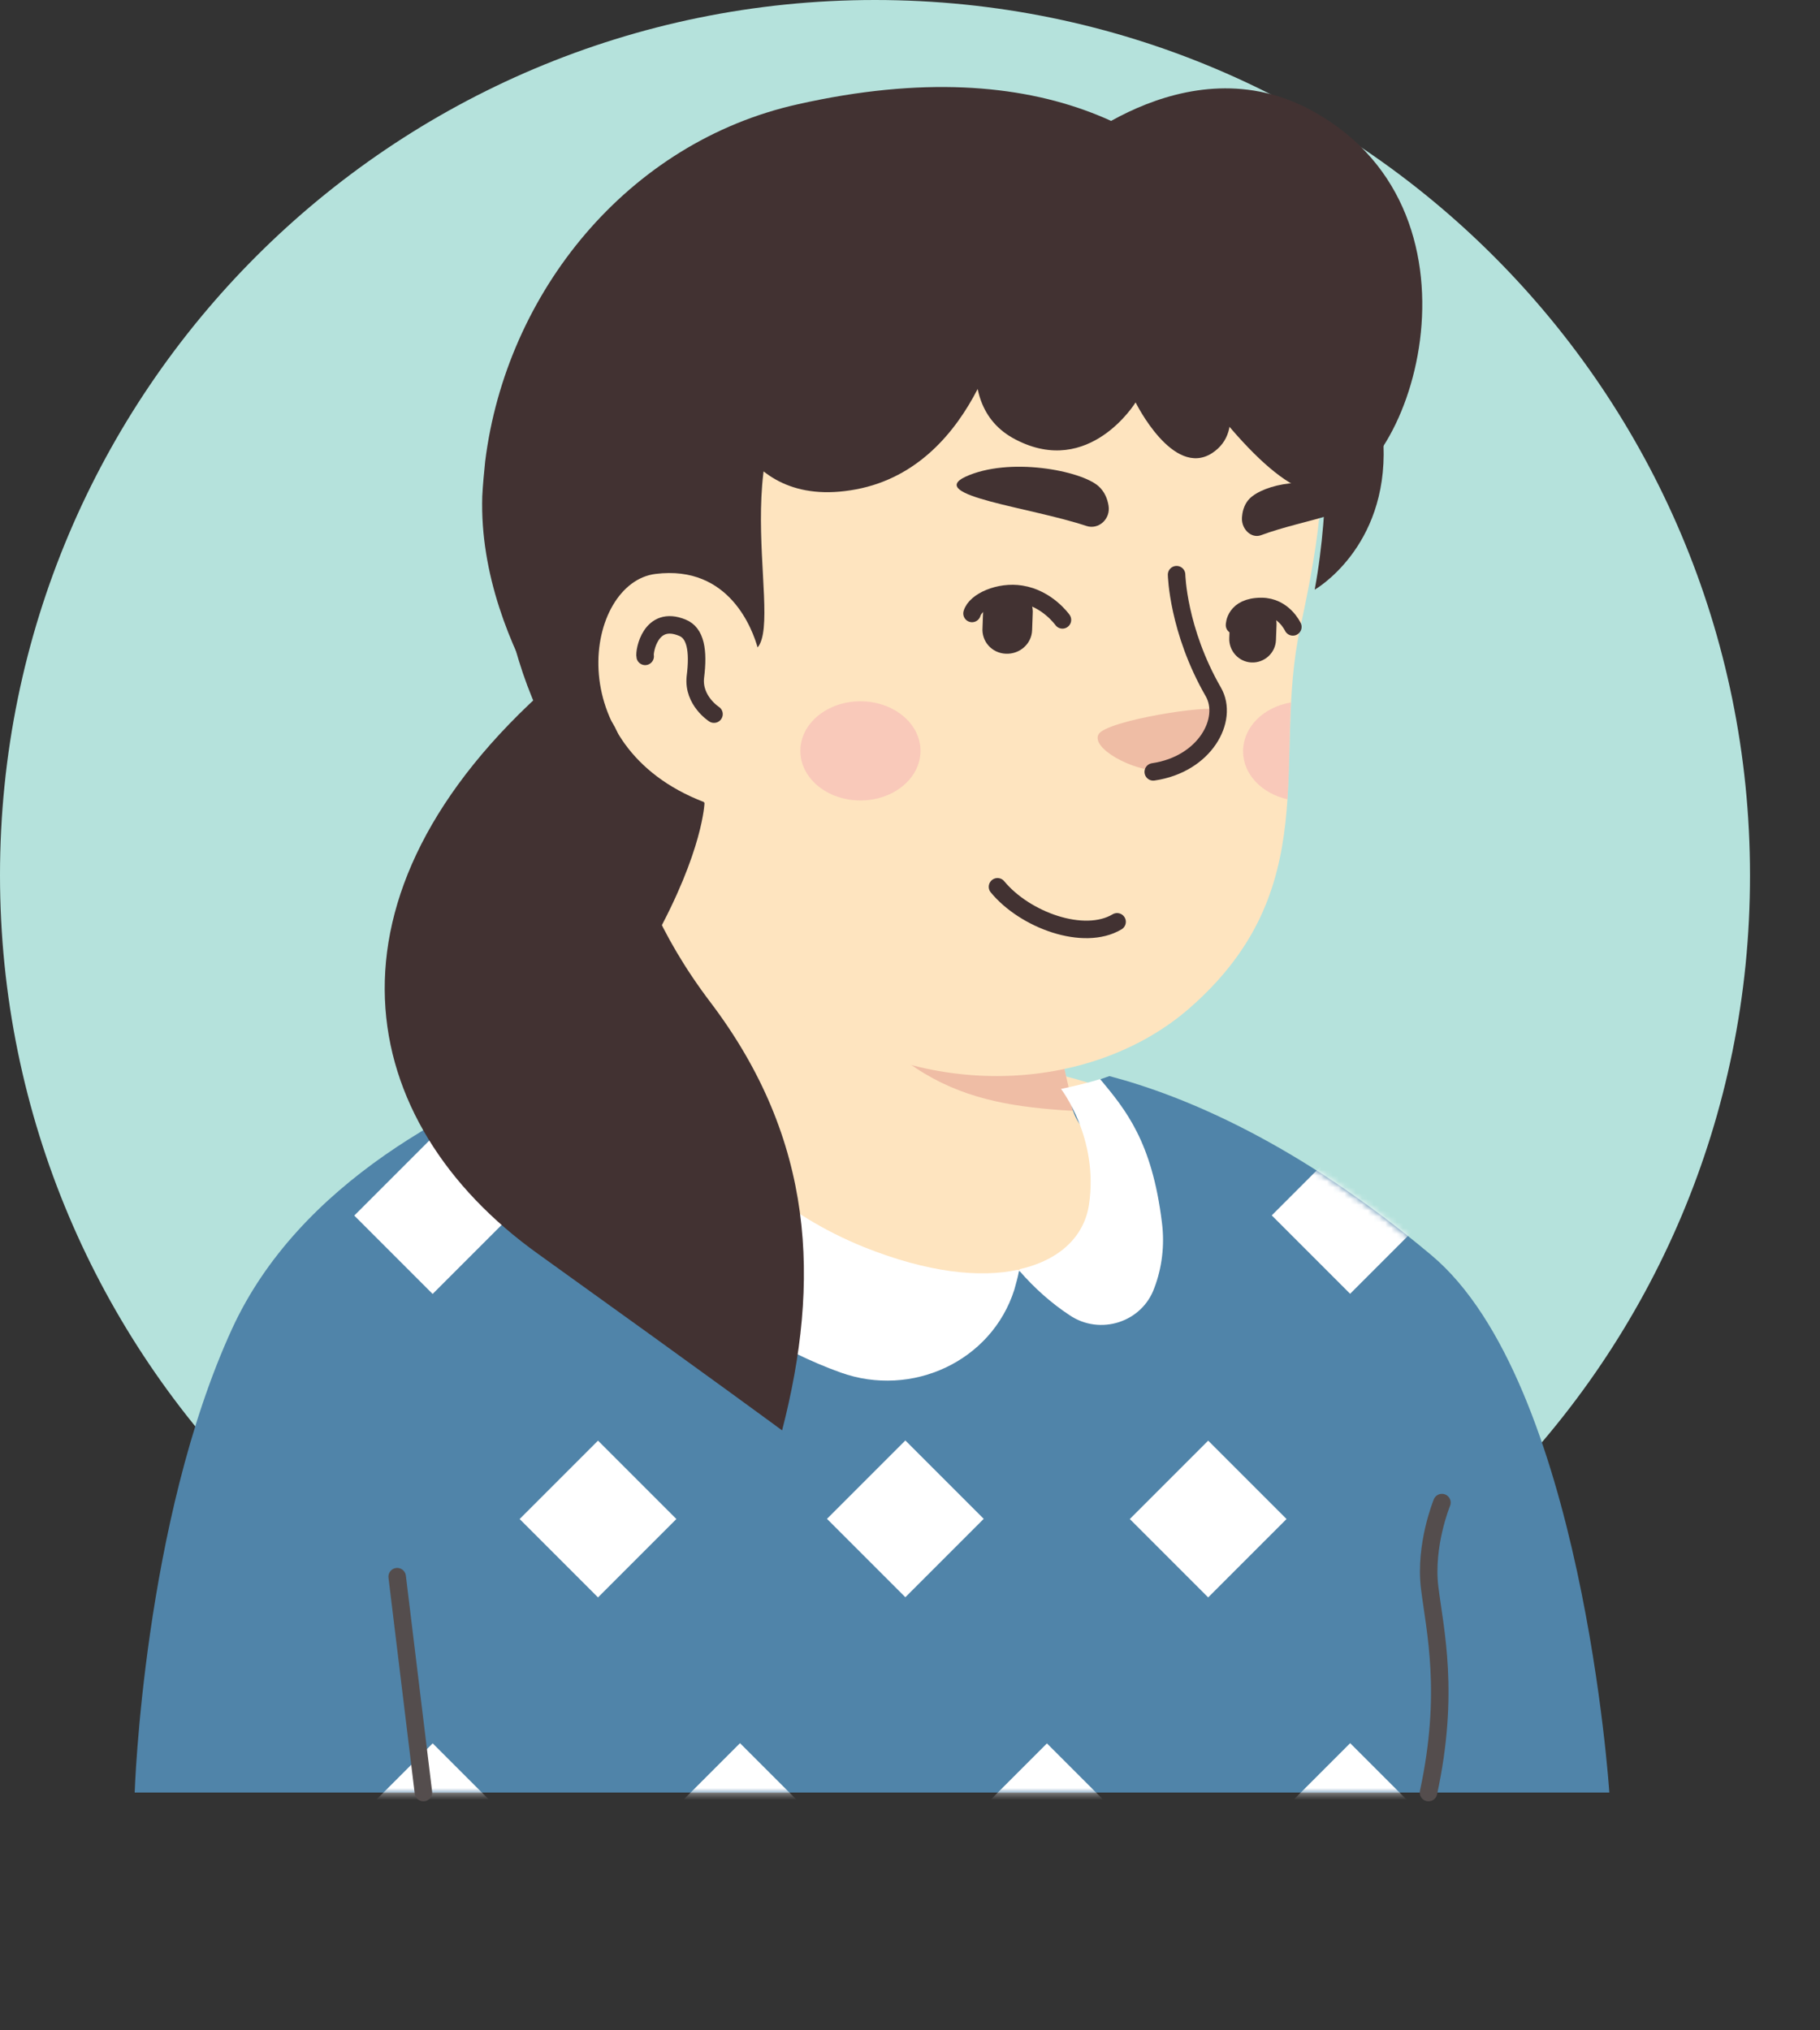 <svg  viewBox="0 0 312 348" fill="none" xmlns="http://www.w3.org/2000/svg" id="group2">
        <rect x="0" y="0" width="312" height="348" fill="#333333" stroke="none"/>
        <path d="M150 300C67.087 300 0 232.814 0 150C0 67.087 67.186 0 150 0C232.913 0 300 67.186 300 150C300.1 232.913 232.913 300 150 300Z" fill="#B5E2DC"/>
        <path d="M242 241.9C241.3 242.4 240.5 242.9 239.8 243.4C239 243.9 238.3 244.4 237.5 244.8C236.8 245.2 236.2 245.6 235.5 246C235.4 246.1 235.3 246.1 235.2 246.2C232.9 247.6 230.5 248.9 228.1 250.1C227.4 250.5 226.6 250.9 225.9 251.2C225.9 251.2 225.8 251.3 225.7 251.3C224.9 251.7 224.1 252.1 223.3 252.5C221.7 253.3 220 254 218.4 254.7C217.6 255.1 216.7 255.4 215.9 255.7C215.1 256 214.2 256.4 213.4 256.7C212.6 257 211.7 257.4 210.9 257.7C210.9 257.7 210.9 257.7 210.8 257.7C210 258 209.1 258.3 208.3 258.6C206.5 259.2 204.6 259.8 202.8 260.4C202.2 260.6 201.5 260.8 200.9 261C199 261.6 197.1 262.1 195.2 262.5C194.5 262.7 193.8 262.8 193 263C191.2 263.4 189.3 263.8 187.5 264.2C187.1 264.3 186.8 264.3 186.4 264.4C185.8 264.5 185.1 264.6 184.5 264.7C183.6 264.8 182.8 265 181.9 265.1C181.5 265.2 181.1 265.2 180.7 265.3C180.2 265.4 179.6 265.5 179 265.5C177.4 265.7 175.7 265.9 174.1 266.1C173.6 266.2 173 266.2 172.5 266.3H172.4C171.7 266.4 171 266.4 170.3 266.5C169.6 266.6 168.9 266.6 168.2 266.6C167.8 266.6 167.3 266.7 166.9 266.7C166.1 266.7 165.4 266.8 164.7 266.8C163.7 266.8 162.8 266.9 161.8 266.9C160.8 266.9 159.9 266.9 158.9 266.9C158.2 266.9 157.5 266.9 156.8 266.9C114.7 266.3 76.7 248.4 49.7 220C49.7 220 49.7 219.9 49.6 219.9C52.7 213.8 64.2 202.8 76.2 193.7C91.4 182.2 112.9 175.1 112.9 175.1C112.9 175.1 127 172.8 179.3 183.7C219.2 192.1 236.2 226.2 242 241.9Z" fill="#FEE4BF"/>
        <path d="M190.4 211.4C188.3 221.7 174.7 227.8 151.8 218.6C123.7 207.2 112.9 175.1 112.9 175.1C111.4 152.1 107.9 132.4 107.9 132.4C140.4 129.6 178.8 167.6 178.8 167.6L183.2 186.4C183.6 188 184.4 189.4 185.6 190.4C187.7 194 191.8 204.8 190.4 211.4Z" fill="#FEE4BF"/>
        <path d="M185.6 190.5C166.5 189.5 152.4 186.7 137.3 159.6C150.1 170.9 165.2 175.2 181.1 177.2L183.2 186.4C183.6 188.1 184.4 189.5 185.6 190.5Z" fill="#EFBDA5"/>
        <path d="M225.1 70C226.9 78.4 227.8 85.2 222.9 107.6C218 130 227.4 152.4 203.8 172.9C187.9 186.7 160.1 189.3 137.9 174.2C130.4 169.1 123.5 162 117.9 152.7C113.5 145.4 108.4 138.5 102.7 132.2C94.8 123.6 85.3 106.3 90 75.7C97.6 25.9 146.9 20.2 176 25.7C205.1 31.2 220.2 47.8 225.1 70Z" fill="#FEE4BF"/>
        <path d="M129.4 109.1C129.4 109.1 126.3 94.1 111.7 95.9C99.1 97.5 94.7 127.7 123.3 136.1" fill="#FEE4BF"/>
        <path d="M122.4 122.4C122.4 122.4 118.8 120.1 119.2 116.1C119.8 111.4 119.2 108.5 117 107.6C111.5 105.3 110.4 111.7 110.6 112.5" stroke="#423232" stroke-width="3" stroke-miterlimit="10" stroke-linecap="round" stroke-linejoin="round"/>
        <path d="M198.7 132.1C198.7 132.1 202.5 132.3 206.1 128C208.1 125.6 209.8 122.6 208.7 121.7C207.6 120.7 189.5 123.5 188.3 125.9C187.1 128.3 194.1 132.1 198.7 132.1Z" fill="#EFBDA5"/>
        <path d="M201.7 98.5C201.7 98.5 201.9 108 208 118.6C210.7 123.3 206.6 131 197.7 132.3" stroke="#423232" stroke-width="3" stroke-miterlimit="10" stroke-linecap="round" stroke-linejoin="round"/>
        <path opacity="0.42" d="M147.5 137.2C153.188 137.2 157.8 133.394 157.8 128.7C157.8 124.006 153.188 120.2 147.5 120.2C141.811 120.2 137.2 124.006 137.2 128.7C137.2 133.394 141.811 137.2 147.5 137.2Z" fill="#F2A5B2"/>
        <path opacity="0.42" d="M221.3 120.4C221 126 221.1 131.5 220.7 137C216.3 136 213.1 132.7 213.1 128.8C213.1 124.6 216.6 121.2 221.3 120.4Z" fill="#F2A5B2"/>
        <path d="M172.433 112.048C170.033 111.948 168.233 109.948 168.433 107.548L168.533 104.748C168.633 102.348 170.633 100.548 173.033 100.748C175.433 100.848 177.233 102.848 177.033 105.248L176.933 108.048C176.833 110.348 174.833 112.148 172.433 112.048Z" fill="#423232"/>
        <path d="M214.533 113.547C212.333 113.447 210.633 111.547 210.733 109.347L210.833 106.747C210.933 104.547 212.833 102.847 215.033 102.947C217.233 103.047 218.933 104.947 218.833 107.147L218.733 109.747C218.633 111.947 216.733 113.647 214.533 113.547Z" fill="#423232"/>
        <path d="M182.133 106.247C182.133 106.247 179.533 102.547 175.033 101.847C171.333 101.247 167.233 103.047 166.633 105.147" stroke="#423232" stroke-width="3" stroke-miterlimit="10" stroke-linecap="round" stroke-linejoin="round"/>
        <path d="M211.633 107.148C211.633 107.148 211.633 103.948 216.233 103.948C220.033 103.948 221.633 107.448 221.633 107.448" stroke="#423232" stroke-width="3" stroke-miterlimit="10" stroke-linecap="round" stroke-linejoin="round"/>
        <path d="M186.233 90.147C188.333 90.847 190.433 88.947 190.033 86.647C189.833 85.447 189.333 84.247 188.333 83.347C185.333 80.647 172.933 78.248 165.433 81.748C158.833 84.948 176.633 86.947 186.233 90.147Z" fill="#423232"/>
        <path d="M216.133 91.748C214.433 92.347 212.633 90.547 212.933 88.448C213.033 87.347 213.433 86.248 214.233 85.448C216.633 83.047 224.833 81.147 230.033 84.847C234.533 87.948 223.933 88.847 216.133 91.748Z" fill="#423232"/>
        <path d="M191.5 158C185.8 161.4 175.7 157.7 171 152" stroke="#423232" stroke-width="3" stroke-miterlimit="10" stroke-linecap="round" stroke-linejoin="round"/>
        <path d="M275.887 307.244H23.087C23.087 307.244 24.587 260.844 39.787 227.744C51.287 202.744 78.387 188.844 98.587 181.644C104.287 179.644 109.487 178.144 113.487 177.044C113.487 177.544 113.587 177.944 113.587 178.444C113.587 178.444 124.387 210.544 152.487 221.944C175.387 231.244 188.987 225.044 191.087 214.744C192.387 208.144 188.287 197.344 186.187 193.844C184.987 192.844 184.187 191.344 183.787 189.844L182.987 186.544C184.887 186.144 186.687 185.644 188.487 185.044C189.087 184.844 189.587 184.644 190.187 184.444C203.087 187.844 222.487 195.944 245.387 215.144C271.287 236.844 275.887 307.244 275.887 307.244Z" fill="#5084A9"/>
        <mask id="mask0_407_185" style="mask-type:alpha" maskUnits="userSpaceOnUse" x="23" y="177" width="253" height="131">
          <path d="M275.887 307.244H23.087C23.087 307.244 24.587 260.844 39.787 227.744C51.287 202.744 78.387 188.844 98.587 181.644C104.287 179.644 109.487 178.144 113.487 177.044C113.487 177.544 113.587 177.944 113.587 178.444C113.587 178.444 124.387 210.544 152.487 221.944C175.387 231.244 188.987 225.044 191.087 214.744C192.387 208.144 188.287 197.344 186.187 193.844C184.987 192.844 184.187 191.344 183.787 189.844L182.987 186.544C184.887 186.144 186.687 185.644 188.487 185.044C189.087 184.844 189.587 184.644 190.187 184.444C203.087 187.844 222.487 195.944 245.387 215.144C271.287 236.844 275.887 307.244 275.887 307.244Z" fill="#CE3E3E"/>
        </mask>
        <g mask="url(#mask0_407_185)">
          <path d="M126.851 194.884L113.416 208.319L126.851 221.754L140.286 208.319L126.851 194.884Z" fill="white"/>
          <path d="M179.467 194.923L166.032 208.358L179.467 221.793L192.902 208.358L179.467 194.923Z" fill="white"/>
          <path d="M74.164 194.915L60.73 208.35L74.164 221.785L87.599 208.35L74.164 194.915Z" fill="white"/>
          <path d="M231.45 194.883L218.015 208.318L231.45 221.753L244.885 208.318L231.45 194.883Z" fill="white"/>
          <path d="M102.516 246.926L89.081 260.361L102.516 273.796L115.951 260.361L102.516 246.926Z" fill="white"/>
          <path d="M155.203 246.895L141.768 260.33L155.203 273.765L168.638 260.33L155.203 246.895Z" fill="white"/>
          <path d="M207.115 246.926L193.68 260.361L207.115 273.795L220.55 260.361L207.115 246.926Z" fill="white"/>
          <path d="M126.86 298.779L113.426 312.214L126.86 325.649L140.295 312.214L126.86 298.779Z" fill="white"/>
          <path d="M179.476 298.819L166.042 312.254L179.476 325.689L192.911 312.254L179.476 298.819Z" fill="white"/>
          <path d="M74.174 298.81L60.739 312.245L74.174 325.68L87.609 312.245L74.174 298.81Z" fill="white"/>
          <path d="M231.459 298.779L218.024 312.214L231.459 325.649L244.894 312.214L231.459 298.779Z" fill="white"/>
        </g>
        <path d="M174.687 217.844C174.687 217.844 167.787 223.044 169.287 227.944C170.687 232.844 184.087 232.044 186.687 227.944C189.187 223.844 177.987 216.944 174.687 217.844Z" fill="#5084A9"/>
        <path d="M174.587 217.744C174.687 217.844 174.687 217.844 174.787 217.944C174.787 217.844 174.787 217.744 174.787 217.744C174.687 217.644 174.587 217.644 174.587 217.744Z" fill="white"/>
        <path d="M148.087 213.744C119.987 202.344 113.587 178.444 113.587 178.444C113.587 177.944 113.487 177.544 113.487 177.044C113.387 175.544 113.087 171.244 112.887 169.744C111.087 170.344 108.887 171.544 106.887 172.644C103.287 174.744 100.387 177.744 98.587 181.444C98.587 181.544 98.487 181.544 98.487 181.644C98.287 207.944 123.987 228.044 144.087 235.244C156.287 239.644 169.987 233.344 173.887 221.044C174.187 219.944 174.487 218.944 174.687 217.844C174.587 217.744 174.587 217.744 174.487 217.644C167.987 219.044 159.087 218.144 148.087 213.744Z" fill="white"/>
        <path d="M199.187 209.544C197.487 195.644 192.987 190.244 188.587 184.944C186.787 185.544 183.787 186.244 181.887 186.644C181.887 186.644 188.387 195.044 186.687 206.444C185.887 211.844 181.787 215.944 174.787 217.544C174.787 217.644 174.787 217.644 174.687 217.744C177.287 220.744 180.187 223.344 183.387 225.444C188.587 228.944 195.787 226.644 197.887 220.744C199.187 217.344 199.687 213.444 199.187 209.544Z" fill="white"/>
        <path d="M72.587 307.244L68.087 270.244" stroke="#544D4D" stroke-width="3" stroke-miterlimit="10" stroke-linecap="round" stroke-linejoin="round"/>
        <path d="M247.187 257.544C247.187 257.544 244.187 264.844 245.087 272.144C245.987 279.444 248.587 290.144 244.887 307.244" stroke="#544D4D" stroke-width="3" stroke-miterlimit="10" stroke-linecap="round" stroke-linejoin="round"/>
        <path d="M225.774 72.471C225.474 70.971 225.074 69.371 224.574 67.871C224.074 66.371 222.874 65.071 221.274 64.771C216.074 63.871 211.074 66.471 203.874 65.471C180.974 62.371 165.674 52.671 144.174 61.071C121.974 69.671 134.574 105.471 129.874 110.971C129.074 108.171 125.174 96.771 112.374 98.371C100.274 99.871 95.674 127.871 120.674 137.471C120.474 142.971 110.574 148.171 102.574 138.571C94.574 128.971 78.574 104.071 89.374 67.671C100.174 31.271 149.074 12.271 194.574 30.771C202.374 33.971 207.374 40.871 213.874 43.171C227.174 48.071 227.274 79.671 225.774 72.471Z" fill="#423232"/>
        <path d="M120.774 137.571C120.774 137.571 120.574 145.771 112.174 160.971C112.174 160.971 110.174 152.571 105.774 144.871C101.474 137.171 92.974 121.071 87.774 104.971C82.574 88.871 92.174 108.871 97.074 115.571C101.874 122.171 105.074 138.571 120.774 137.571Z" fill="#423232"/>
        <path d="M106.674 129.471C106.674 129.471 103.874 148.171 121.774 171.771C139.674 195.371 140.674 219.571 134.074 245.171C134.074 245.171 123.674 237.471 92.174 214.871C60.674 192.271 53.074 153.671 94.474 117.271C94.574 117.271 106.274 119.471 106.674 129.471Z" fill="#423232"/>
        <path d="M178.374 48.771C182.074 51.071 186.074 52.571 190.374 52.871C195.674 53.271 203.574 56.871 215.174 67.371C228.874 79.771 222.074 -1.329 136.774 17.871C107.574 24.371 86.774 50.171 83.174 79.071C82.974 81.071 82.774 83.071 82.674 85.071C81.874 111.671 103.374 134.871 103.374 134.871C103.374 134.871 94.574 97.871 114.674 82.571C132.874 68.671 145.574 52.371 161.474 52.371C171.074 52.271 176.174 47.471 178.374 48.771Z" fill="#423232"/>
        <path d="M181.174 27.271C181.174 27.271 211.474 84.971 226.474 84.471C241.474 83.971 257.074 36.971 225.274 19.171C203.074 6.671 181.174 27.271 181.174 27.271Z" fill="#423232"/>
        <path d="M194.674 43.571C194.674 43.571 219.474 70.071 207.774 77.671C201.074 81.971 194.674 68.971 194.674 68.971C194.674 68.971 186.774 81.871 174.174 75.371C161.574 68.971 169.974 50.471 169.974 50.471C169.974 50.471 187.074 33.271 194.674 43.571Z" fill="#423232"/>
        <path d="M172.474 52.571C172.474 52.571 167.974 79.871 146.774 83.871C125.574 87.871 123.074 66.071 123.074 66.071C123.074 66.071 154.474 31.571 172.474 52.571Z" fill="#423232"/>
        <path d="M225.374 101.071C225.374 101.071 237.874 93.971 237.174 76.271C236.474 58.571 227.174 70.571 227.174 70.571C227.174 70.571 228.174 86.071 225.374 101.071Z" fill="#423232"/>
      </svg>